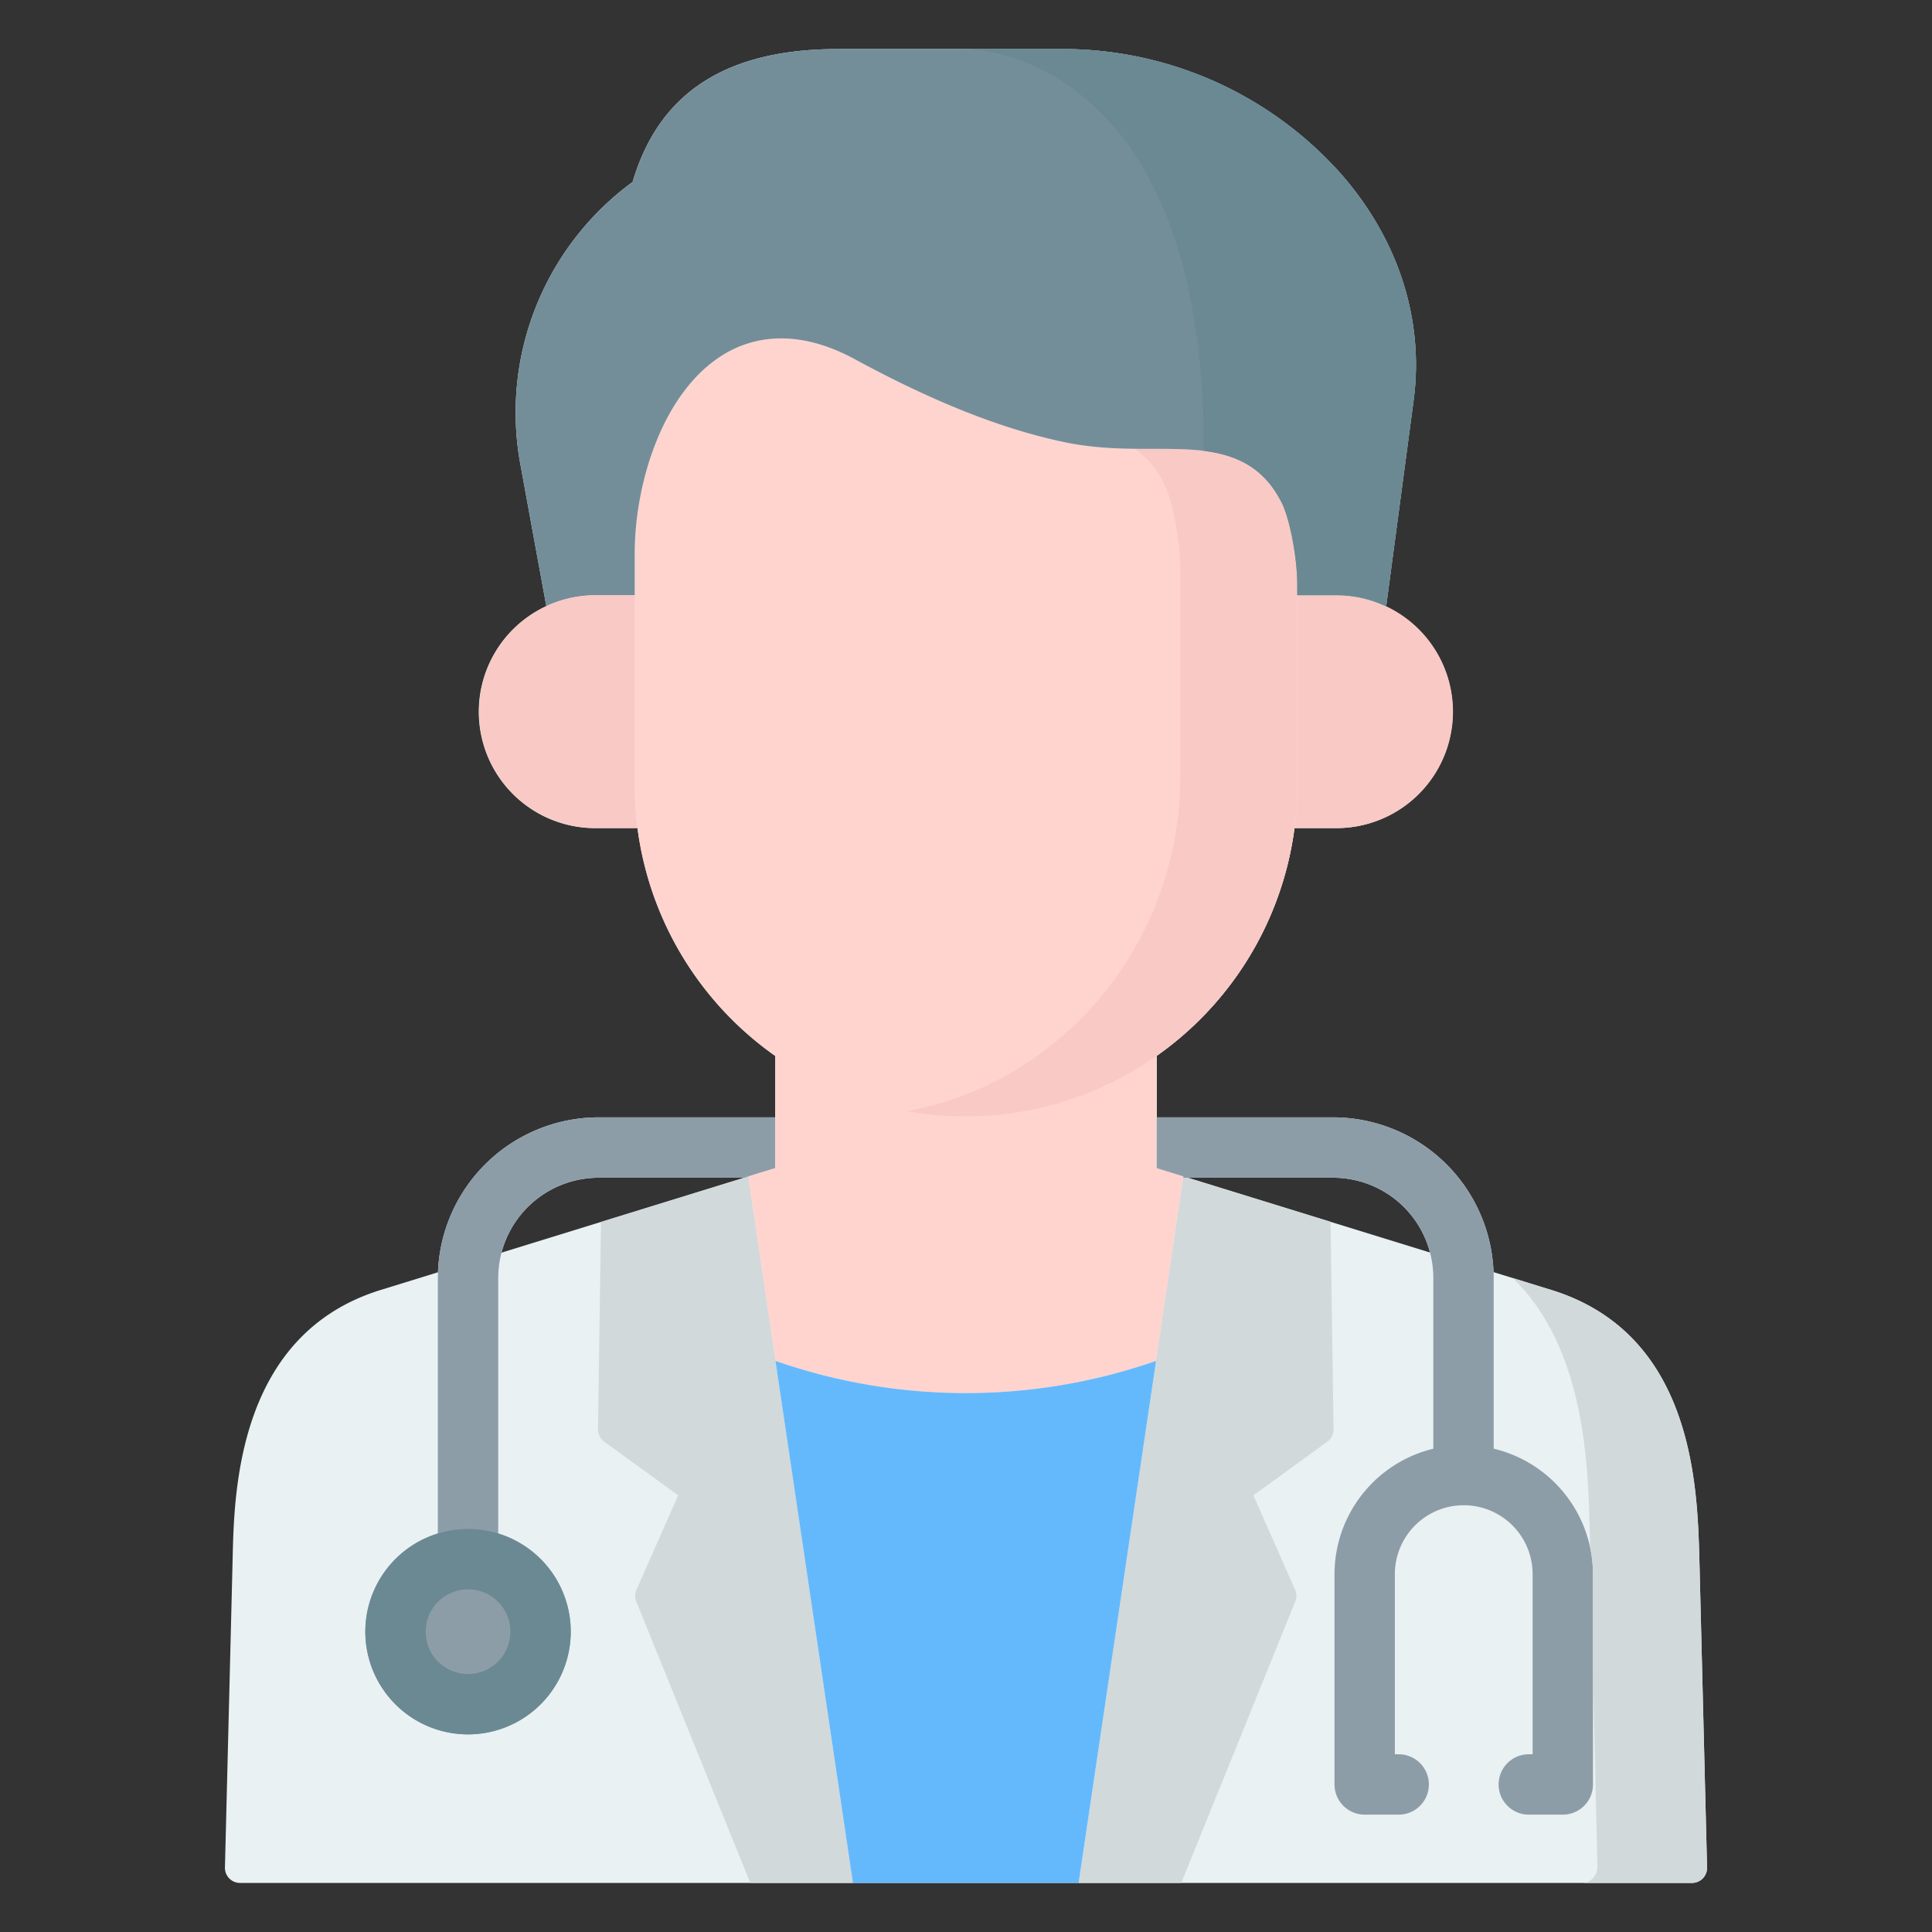 <svg id="Layer_1" height="512" viewBox="0 0 512 512" width="512" xmlns="http://www.w3.org/2000/svg" data-name="Layer 1"><rect x="0" y="0" width="512" height="512" fill="#333333" stroke="none"/><path d="m450.344 412.836c-.55-19.268-1.695-59.363-39.218-70.98l-15.326-4.731a42.576 42.576 0 0 0 -42.437-41.013h-46.813v-16.312a87.794 87.794 0 0 0 36.51-60.342h11.147a30.851 30.851 0 0 0 13.135-58.737l7.288-54.66c2.81-21.307-4.027-42.6-19.249-59.963a98.71 98.71 0 0 0 -73.254-33.098h-60.065c-29.616 0-47.429 11.524-54.406 35.214a75.724 75.724 0 0 0 -29.656 75.341l6.782 37.084a30.83 30.83 0 0 0 13.01 58.817h11.146a87.817 87.817 0 0 0 36.511 60.377v16.279h-46.816a42.642 42.642 0 0 0 -42.558 41.05l-15.2 4.694c-37.86 11.722-38.811 53.264-39.217 71l-2.046 82.044a4 4 0 0 0 4 4.1h384.777a4 4 0 0 0 4-4.1zm-291.711-100.724h38.582l-64.315 19.855a26.644 26.644 0 0 1 25.733-19.855zm220.335 19.816-64.184-19.816h38.582a26.545 26.545 0 0 1 25.602 19.816z" fill="#e9f1f3"/><path d="m116.036 338.71v67.682a27.221 27.221 0 1 0 16 0v-67.682a26.628 26.628 0 0 1 26.6-26.6h39.678l-.048-.323 7.186-2.219v-13.456h-46.819a42.646 42.646 0 0 0 -42.597 42.598z" fill="#8d9da7"/><path d="m339.634 133.161c-7.2-14.21-20.207-14.2-33.884-14.206-6.855.009-14.65 0-22.83-1.6-16.725-3.383-35.182-10.638-56.433-22.183-15.948-8.617-27.559-5.5-34.488-1.365-16.346 9.747-23.791 34.211-23.791 52.816v61.507a87.688 87.688 0 0 0 37.241 71.705v29.735l-7.186 2.219 7.25 48.864a153.235 153.235 0 0 0 100.854 0l7.255-48.9-7.072-2.183v-29.77a87.653 87.653 0 0 0 37.241-71.67v-52.98c0-8.013-2.206-18.238-4.157-21.989z" fill="#ffd4cf"/><path d="m339.634 133.161c-7.2-14.21-20.207-14.2-33.884-14.206-1.605 0-3.267 0-4.968-.018a24.571 24.571 0 0 1 7.852 9.552c1.951 3.858 4.157 14.377 4.157 22.621v54.5c0 44.368-31.327 81.359-72.45 88.86a87.882 87.882 0 0 0 103.45-86.341v-52.979c0-8.013-2.206-18.238-4.157-21.989z" fill="#f9c9c5"/><path d="m124.036 459.633a27.221 27.221 0 1 1 27.221-27.221 27.251 27.251 0 0 1 -27.221 27.221zm0-38.442a11.221 11.221 0 1 0 11.221 11.221 11.233 11.233 0 0 0 -11.221-11.221z" fill="#6a8993"/><path d="m144.782 160.639a30.706 30.706 0 0 1 13.01-2.882h10.416v-11.136c0-18.605 7.445-43.069 23.791-52.816 6.929-4.133 18.54-7.252 34.488 1.365 21.251 11.545 39.708 18.8 56.433 22.183 8.18 1.605 15.975 1.611 22.83 1.6 13.677.01 26.686 0 33.884 14.206 1.951 3.751 4.157 13.976 4.157 21.989v2.607h10.416a30.5 30.5 0 0 1 13.135 2.962l7.288-54.66c2.81-21.307-4.027-42.6-19.249-59.963a98.71 98.71 0 0 0 -73.254-33.094h-60.065c-29.616 0-47.429 11.524-54.406 35.214a75.724 75.724 0 0 0 -29.656 75.341z" fill="#748e99"/><path d="m168.208 208.128v-50.371h-10.416a30.85 30.85 0 1 0 0 61.7h11.146a88.23 88.23 0 0 1 -.73-11.329z" fill="#f9c9c5"/><path d="m354.207 157.757h-10.416v50.371a88.05 88.05 0 0 1 -.731 11.328h11.147a30.85 30.85 0 0 0 0-61.7z" fill="#f9c9c5"/><path d="m282.127 13h-26.081c1.911.009 63.076 1.126 62.953 105.937 0 .185.007.365.008.55 8.442 1.051 15.827 4.2 20.627 13.674 1.951 3.751 4.157 13.976 4.157 21.989v2.607h10.416a30.5 30.5 0 0 1 13.135 2.962l7.288-54.66c2.81-21.307-4.027-42.6-19.249-59.963a98.71 98.71 0 0 0 -73.254-33.096z" fill="#6a8993"/><path d="m313.042 499 30.258-74.674a3.994 3.994 0 0 0 -.087-3.022l-11.065-25.031 19.605-14.2a4 4 0 0 0 1.653-3.211l-.8-55.073-38.984-12.036-27.781 187.247z" fill="#d1d9db"/><path d="m198.264 311.789-38.991 12.037-.795 55.036a4 4 0 0 0 1.653 3.211l19.6 14.2-11.061 25.027a4 4 0 0 0 -.087 3.022l30.254 74.678h27.2z" fill="#d1d9db"/><path d="m306.367 360.653a153.235 153.235 0 0 1 -100.854 0l20.526 138.347h59.8z" fill="#64b9fc"/><path d="m395.843 383.915v-45.205a42.586 42.586 0 0 0 -42.477-42.6h-46.816v13.46l7.072 2.183-.054.359h39.8a26.568 26.568 0 0 1 26.477 26.6v45.211a34.243 34.243 0 0 0 -26.188 33.234v55.743a8 8 0 0 0 8 8h9.01a8 8 0 0 0 0-16h-1.01v-47.745a18.249 18.249 0 0 1 36.5 0v47.745h-1.01a8 8 0 0 0 0 16h9.01a8 8 0 0 0 8-8v-55.745a34.267 34.267 0 0 0 -26.314-33.24z" fill="#8d9da7"/><path d="m450.344 412.836c-.55-19.268-1.695-59.363-39.218-70.98l-10.238-3.156c19.125 18.43 19.958 49.486 20.4 66.2l.117 5.144a34.041 34.041 0 0 1 .752 7.113v25.832l1.175 51.536a4.593 4.593 0 0 1 -1.136 3.159 3.841 3.841 0 0 1 -2.868 1.316h29.061a4 4 0 0 0 4-4.1z" fill="#d1d9db"/></svg>